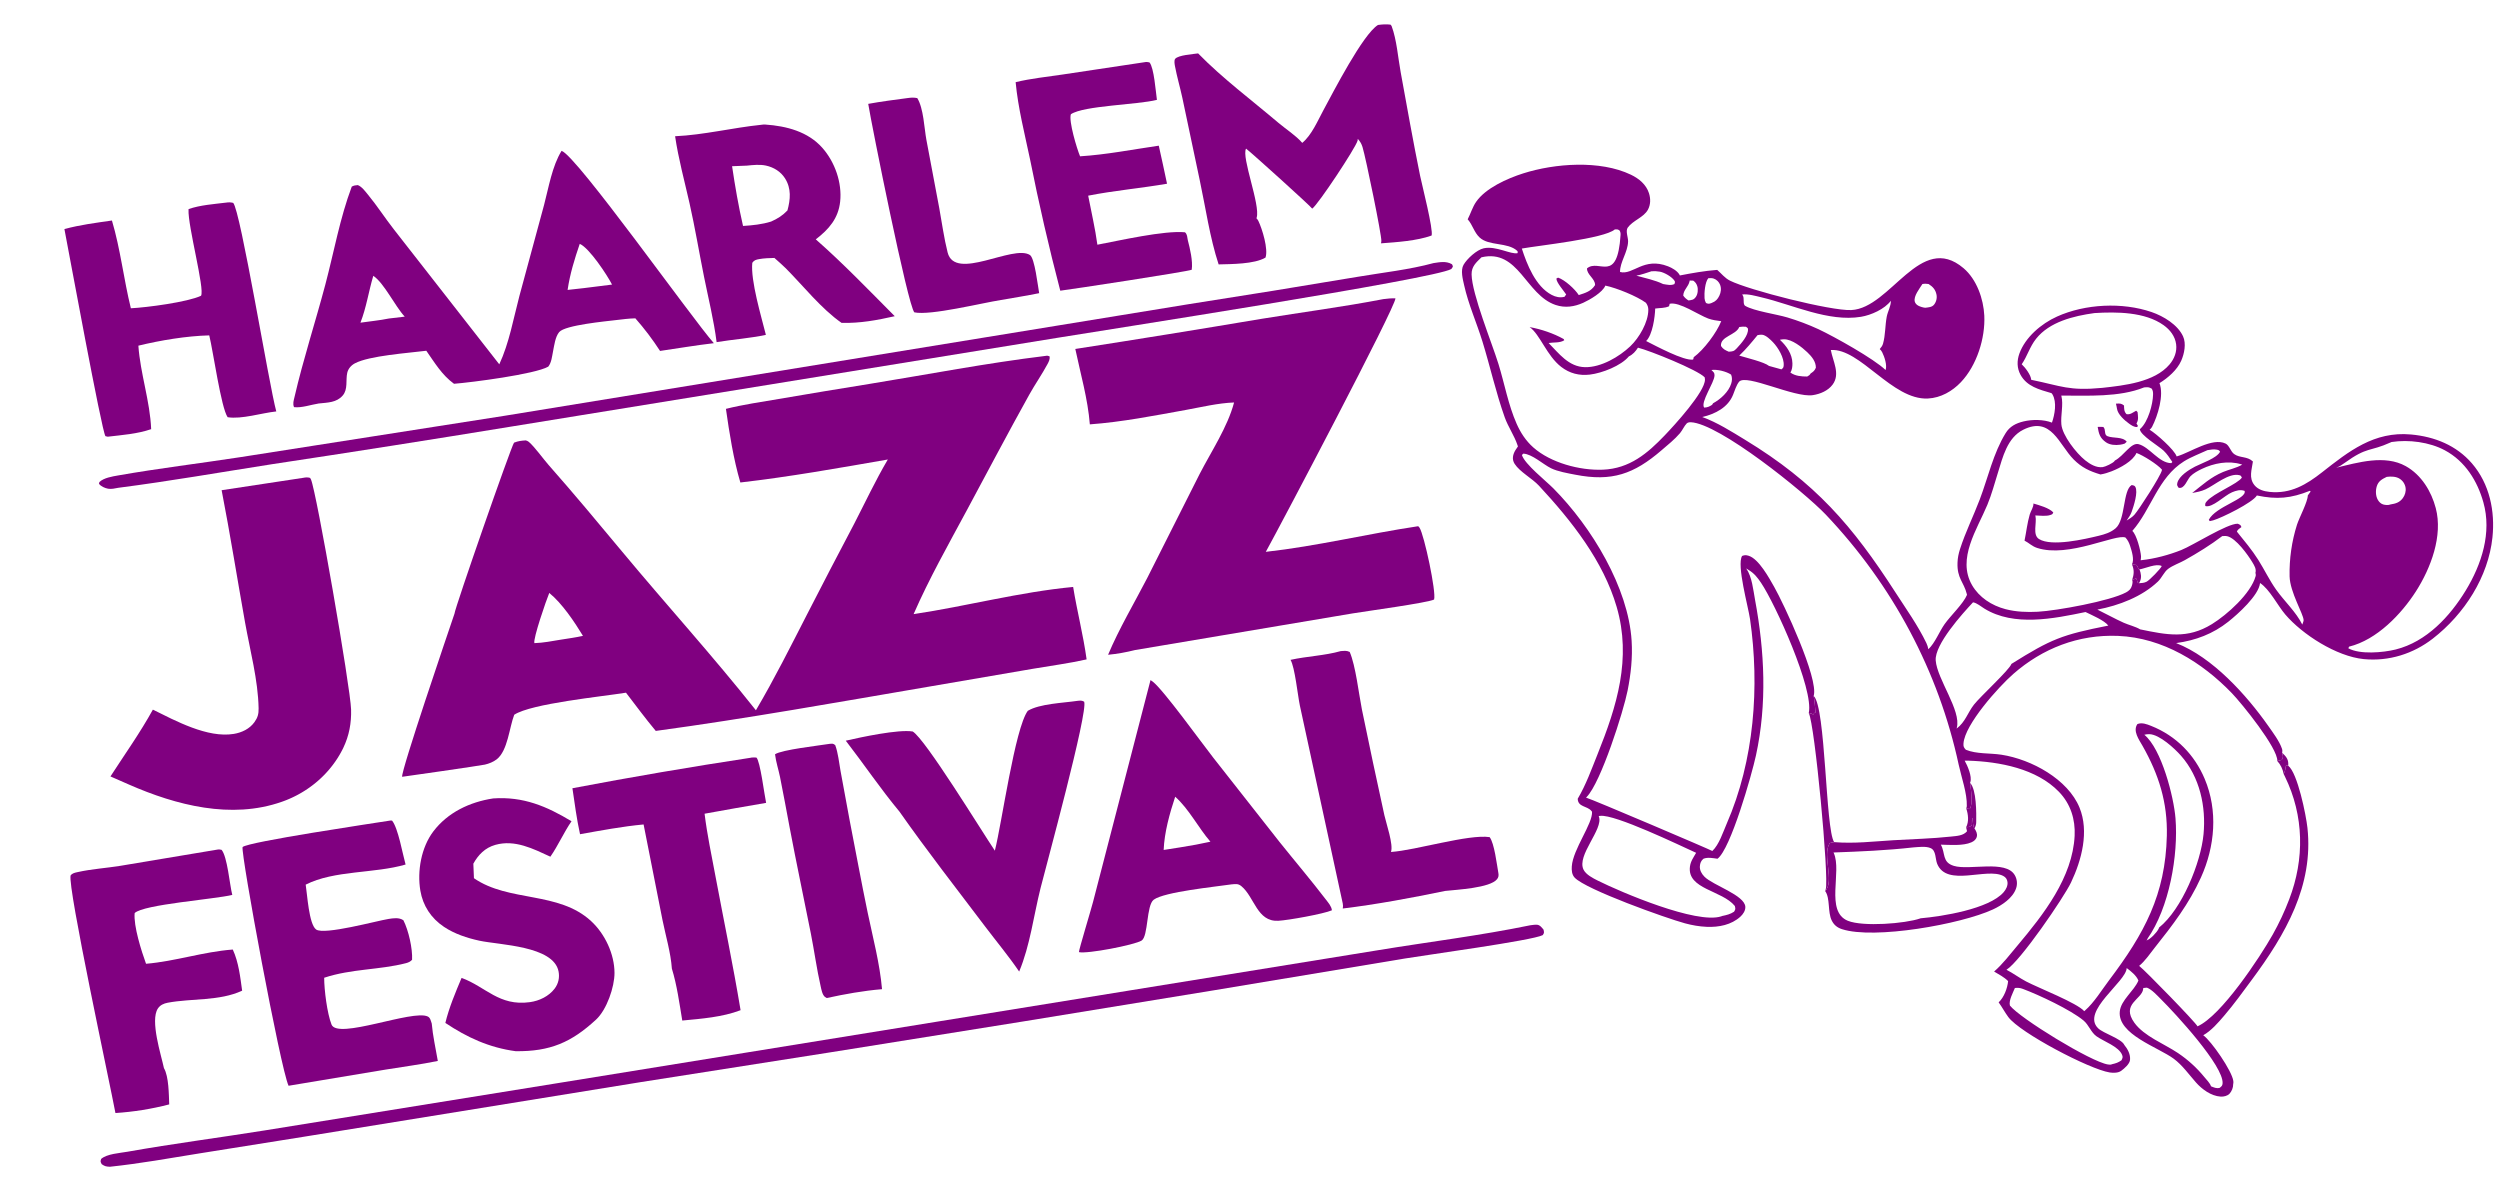 <svg width="1158" height="551" viewBox="0 0 1158 551" fill="none" xmlns="http://www.w3.org/2000/svg">
<path d="M912.53 362.625C915.555 365.637 915.459 376.826 915.385 380.821C915.368 381.829 915.154 382.546 914.718 383.467C914.673 383.561 914.633 383.656 914.594 383.75C913.83 382.802 913.814 380.304 913.672 379.092L913.31 378.726L913.519 377.621C913.401 379.109 913.412 380.605 913.401 382.097C912.479 383.163 912.089 383.005 910.698 383.208C912.1 380.503 911.676 377.204 910.755 374.431L912.343 374.749C914.023 372.632 912.886 365.315 912.53 362.625Z" fill="#800080" fill-opacity="0.984"/>
<path d="M840.093 322.363C845.747 327.468 845.515 383.979 849.569 390.076C849.01 390.194 847.72 390.278 847.443 390.728C844 396.322 849.897 408.161 845.408 412.723C845.51 412.459 845.6 412.19 845.679 411.92C847.285 406.555 840.573 335.111 837.814 330.305C838.764 330.376 839.403 330.687 840.24 331.101L839.889 331.199L840.325 330.269L840.952 330.072C840.732 327.494 840.545 324.916 840.093 322.363Z" fill="#800080" fill-opacity="0.988"/>
<path d="M910.698 383.208C912.089 383.005 912.479 383.163 913.401 382.097C913.412 380.605 913.401 379.109 913.52 377.621L913.31 378.726L913.672 379.092C913.814 380.304 913.831 382.802 914.594 383.75C915.289 384.871 915.99 386.106 915.674 387.467C915.363 388.813 914.402 389.614 913.141 390.172C909.296 391.875 903.167 391.337 898.994 391.243C901.205 395.198 899.457 399.387 905.032 401.077C912.326 403.287 929.103 398.132 933.253 405.388C933.385 405.62 933.506 405.857 933.615 406.101C933.72 406.344 933.815 406.592 933.898 406.845C933.977 407.097 934.043 407.353 934.096 407.612C934.148 407.871 934.188 408.132 934.214 408.395C934.241 408.658 934.252 408.921 934.248 409.185C934.244 409.449 934.227 409.712 934.197 409.975C934.163 410.237 934.118 410.497 934.062 410.755C934.001 411.013 933.928 411.267 933.841 411.518C932.331 415.972 927.31 419.323 923.098 421.27C908.295 428.109 868.121 435.259 853.199 430.387C850.966 429.656 849.502 428.446 848.478 426.407C846.493 422.464 847.828 416.067 845.408 412.723C849.897 408.161 844 396.322 847.443 390.728C847.72 390.277 849.01 390.194 849.569 390.076C858.927 390.837 867.788 389.748 877.106 389.186C885.949 388.653 894.906 388.467 903.715 387.5C906.378 387.208 909.386 387.135 911.133 385.032L910.698 383.208ZM886.085 392.533C873.838 393.914 861.602 394.429 849.281 394.873C849.321 394.953 849.366 395.033 849.4 395.114C853.301 403.752 845.295 422.18 855.925 426.509C862.885 429.341 882.438 427.858 889.506 425.403C889.545 425.39 889.579 425.372 889.613 425.356C899.525 424.502 921.362 421.055 928.102 413.252C929.199 411.984 930.087 410.245 929.866 408.558C929.702 407.274 929.092 406.362 927.904 405.737C920.203 401.7 901.804 411.049 897.309 400.137C896.381 397.893 896.851 394.041 894.34 392.883C892.073 391.835 888.528 392.379 886.085 392.533Z" fill="#800080"/>
<path d="M420.53 45.404C422.114 45.191 423.296 45.119 424.883 45.439C427.823 50.215 428.092 59.35 429.116 64.834L435.075 96.45C436.312 103.237 437.247 110.237 438.935 116.924C442.355 130.476 469.259 113.093 477.056 118.116C479.292 119.557 480.725 132.513 481.344 135.795C475.517 136.999 469.577 137.911 463.713 138.951C454.635 140.371 431.043 146.256 423.524 144.683C420.5 141.492 403.783 58.138 402.163 48.112C408.251 46.999 414.393 46.222 420.53 45.404Z" fill="#800080"/>
<path d="M384.304 344.549C385.702 344.452 385.802 344.327 386.879 345.145C388.241 348.842 388.626 353.198 389.329 357.062C390.68 364.612 392.071 372.155 393.502 379.691C396.316 394.024 398.928 408.42 401.906 422.721C404.338 434.398 407.531 446.315 408.557 458.188C399.843 458.926 391.454 460.439 382.945 462.289C382.648 462.141 382.37 461.988 382.113 461.779C380.867 460.765 380.458 458.296 380.125 456.833C378.292 448.777 377.191 440.507 375.584 432.4C372.336 416.002 368.858 399.666 365.752 383.237C364.283 375.467 362.885 367.675 361.308 359.925C360.597 356.426 359.407 352.91 358.998 349.382C362.076 347.268 379.516 345.325 384.304 344.549Z" fill="#800080"/>
<path d="M663.978 121.873C666.834 121.448 669.734 120.841 672.369 122.293C672.85 122.558 672.833 123.076 672.969 123.569L672.251 124.605C664.651 129.212 512.055 152.809 489.927 156.455L237.633 197.455C200.414 203.547 163.156 209.409 125.858 215.04C102.199 218.738 78.529 222.896 54.771 225.949C53.293 226.235 51.541 226.65 50.04 226.368C48.566 226.09 46.693 225.284 45.842 224.077L46.051 223.268C48.071 221.335 51.965 220.706 54.713 220.224C73.401 216.938 92.415 214.663 111.196 211.772L233.867 192.565L550.662 140.884C576.728 136.83 602.765 132.612 628.775 128.232C640.287 126.281 652.777 124.924 663.978 121.873Z" fill="#800080"/>
<path d="M708.823 428.584C709.824 428.463 710.96 428.269 711.961 428.34C713.312 428.436 714.194 429.69 714.975 430.622C715.223 431.954 715.365 432.028 714.607 433.147C709.914 435.64 660.422 442.357 650.719 443.987C532.926 463.782 415.004 482.857 296.954 501.21L140.204 526.627L92.387 534.254C78.6 536.495 64.813 538.958 50.908 540.443C49.115 540.33 48.639 540.292 47.117 539.259C46.511 538.065 46.449 538.071 46.85 536.815C49.54 534.449 55.498 534.109 59.062 533.478C80.16 529.74 101.466 526.986 122.634 523.604L257.643 501.82L638.217 440.153C661.643 436.291 685.6 433.372 708.823 428.584Z" fill="#800080"/>
<path d="M621.011 301.593C622.713 301.494 623.646 301.257 625.19 301.981C627.949 308.41 629.385 321.333 630.839 328.64C634.19 344.969 637.654 361.276 641.231 377.563C642.051 381.271 645.528 391.313 644.301 394.636C656.011 393.816 680.252 386.311 690 387.758C692.199 390.6 693.358 400.58 694.054 404.445C694.246 405.52 694.133 406.374 693.426 407.253C690.135 411.336 674.784 412.089 669.401 412.681C653.784 415.898 637.827 418.89 621.973 420.823C622.114 420.024 622.137 419.302 621.967 418.508L602.081 326.731C601.103 322.042 599.779 309.024 597.772 305.647C605.394 303.949 613.542 303.715 621.011 301.593Z" fill="#800080"/>
<path d="M530.885 28.704C531.43 28.679 531.931 28.82 532.461 28.929C534.55 31.415 535.336 42.457 535.885 46.255C526.908 48.548 501.959 48.902 496.028 52.917C494.934 56.059 498.833 68.957 500.289 72.403C512.394 71.647 524.744 69.217 536.745 67.477C538.002 73.359 539.398 79.201 540.568 85.103C528.449 87.198 516.104 88.249 504.048 90.637C505.486 98.207 507.28 105.715 508.306 113.351C518.531 111.433 539.151 106.685 548.88 107.59C549.965 108.505 549.917 109.897 550.187 111.232C551.219 115.216 552.577 120.89 552.012 124.944C550.402 125.77 496.494 133.986 491.118 134.652C485.832 114.455 481.156 94.13 477.09 73.678C474.63 61.938 471.551 49.992 470.445 38.062C477.441 36.347 484.928 35.611 492.065 34.536L530.885 28.704Z" fill="#800080"/>
<path d="M347.489 351.027C348.388 350.786 349.404 350.874 350.336 350.882C352.117 352.247 354.146 368.794 354.866 371.888C345.353 373.505 335.851 375.181 326.36 376.914C327.544 386.561 329.59 396.189 331.382 405.75C335.266 426.465 339.589 447.141 343.035 467.925C334.553 471.15 325.045 471.861 316.023 472.713C314.728 464.883 313.552 456.234 311.207 448.651C310.7 441.302 308.343 433.441 306.872 426.184L298.114 381.887C288.197 382.817 278.454 384.662 268.671 386.406C267.124 379.397 266.191 372.202 265.146 365.112C292.498 359.909 319.946 355.214 347.489 351.027Z" fill="#800080"/>
<path d="M100.908 393.497C101.504 393.395 102.033 393.538 102.623 393.637C105.318 396.738 106.386 409.883 107.587 414.528C99.472 416.519 66.489 418.928 62.377 422.929C61.79 428.877 65.517 440.575 67.645 446.419C81.146 445.296 94.219 440.838 107.83 439.828C110.55 445.727 111.285 452.551 112.159 458.888C101.576 463.784 88.909 462.362 77.695 464.459C75.816 464.81 74.189 465.545 73.129 467.141C69.439 472.698 74.639 488.629 75.941 494.764C78.218 498.609 78.202 507.164 78.383 511.559C74.311 512.616 70.193 513.478 66.031 514.146C61.868 514.814 57.681 515.284 53.47 515.557C51.057 502.518 31.183 410.678 32.711 405.479C33.603 404.404 34.695 404.241 36.041 403.941C42.446 402.513 49.21 402.103 55.712 401.054L100.908 393.497Z" fill="#800080"/>
<path d="M104.796 93.841C105.98 93.642 106.839 93.717 108.01 93.962C111.403 97.451 124.59 178.247 127.974 190.579C121.263 191.266 111.917 194.3 105.442 193.25C102.385 188.79 98.742 162.677 96.927 155.348C86.332 155.625 74.364 157.624 64.096 160.115C64.99 173.05 69.507 185.841 70.019 198.787C63.617 200.993 56.617 201.492 49.896 202.283L48.837 202.031C47.077 199.522 31.831 116.312 29.836 106.108C36.982 104.149 44.508 103.202 51.85 102.142C55.776 115.309 57.306 129.397 60.612 142.791C67.987 142.43 86.895 139.938 93.118 137.002C94.966 134.015 86.918 104.525 87.33 97.091L87.346 96.849C92.756 94.962 99.093 94.548 104.796 93.841Z" fill="#800080"/>
<path d="M498.992 324.646C500.291 324.493 501.02 324.371 502.176 325.013C504.141 329.492 484.436 401.555 481.958 411.468C478.797 424.106 477.125 437.975 472.078 450.028C467.237 442.905 461.633 436.192 456.424 429.305C443.059 411.635 429.327 394.024 416.623 375.927C407.858 365.401 400.14 353.917 391.761 343.085C398.86 341.453 416.162 337.74 422.768 338.829C428.621 342.349 454.456 384.557 460.817 394.036C464.063 381.284 470.092 337.401 476.074 329.248C481.575 325.951 492.408 325.62 498.992 324.646Z" fill="#800080"/>
<path d="M228.463 369.827C242.37 368.876 253.144 373.418 264.726 380.397C261.104 385.674 258.59 391.551 254.934 396.817C247.025 393.173 238.519 388.796 229.472 391.332C224.662 392.68 221.533 395.955 219.252 400.048L219.53 406.79C235.719 417.96 258.682 412.727 273.781 426.635C280.286 432.628 284.611 442.01 284.636 450.649C284.654 457.14 281.073 467.682 276.081 472.29C264.69 482.804 254.864 487.099 238.868 486.915C226.589 485.274 216.345 480.532 206.289 473.823C207.983 466.763 210.976 459.674 213.807 452.959C225.017 457.07 231.154 466.168 245.432 464.198C249.887 463.584 254.209 461.459 256.894 457.952C258.675 455.628 259.278 452.78 258.719 449.949C256.375 438.071 231.362 437.745 222.076 435.735C216.34 434.494 210.569 432.586 205.712 429.359C199.642 425.324 195.863 419.471 194.702 412.524C193.202 403.539 195.082 392.547 200.726 385.104C207.33 376.395 217.509 371.486 228.463 369.827Z" fill="#800080"/>
<path d="M352.613 57.804C353.252 57.699 353.864 57.649 354.511 57.694C364.365 58.379 374.244 60.976 380.88 68.447C386.781 75.091 390.1 84.716 389.16 93.393C388.321 101.146 383.994 106.171 377.869 110.869C390.663 122.111 402.483 134.44 414.451 146.468C406.086 148.343 398.445 149.771 389.815 149.557C380.455 143.053 372.067 132.422 364.019 124.321C362.319 122.643 360.495 121.074 358.709 119.479C356.436 119.533 353.88 119.61 351.645 120.017C350.142 120.291 349.306 120.522 348.461 121.727C347.632 130.049 352.613 146.502 354.753 155.101C347.384 156.686 339.433 157.243 331.935 158.473C330.651 148.342 328.114 138.186 326.101 128.158C323.826 116.827 321.924 105.379 319.382 94.104C317.065 83.825 314.233 73.525 312.706 63.106C326.014 62.504 339.336 59.165 352.613 57.804ZM345.956 76.72L339.102 76.994C340.48 86.304 342.069 95.472 344.171 104.661C348.592 104.383 352.947 103.949 357.18 102.625C360.249 101.262 362.469 99.855 364.745 97.48C366.123 92.377 366.627 87.32 363.596 82.575C361.624 79.488 358.434 77.485 354.749 76.693C351.948 76.092 348.788 76.426 345.956 76.72Z" fill="#800080"/>
<path d="M180.813 380.071L181.592 380.093C184.419 383.497 186.524 395.727 187.866 400.449C173.416 404.676 154.837 403.044 141.598 409.763C142.305 414.043 143.075 428.077 146.413 430.53C150.11 433.246 174.682 426.489 179.953 425.659C182.241 425.299 184.841 424.895 186.849 426.258C189.243 430.955 191.149 439.422 190.877 444.56C190.092 445.44 189.197 445.838 188.053 446.135C175.838 449.3 162.781 448.704 150.161 452.893C150.146 458.404 151.53 469.412 153.564 474.576C156.373 481.706 191.156 467.486 198.132 470.843C199.376 471.441 199.549 472.918 199.982 474.093C200.473 479.834 201.83 485.737 202.795 491.43C194.879 493.071 186.728 494.103 178.739 495.416L133.664 502.926C129.903 494.865 111.472 395.417 112.365 392.353C114.939 389.909 173.041 381.314 180.813 380.071Z" fill="#800080"/>
<path d="M638.274 11.567C640.293 11.289 642.04 11.166 644.064 11.406C644.296 11.64 644.505 11.828 644.618 12.14C646.97 18.457 647.57 26.77 648.791 33.43C651.72 49.433 654.541 65.489 657.798 81.434C658.618 85.453 664.052 106.629 663.113 109.101C656.334 111.57 646.936 112.174 639.688 112.713C639.761 112.361 639.823 112.012 639.846 111.654C640.038 109.097 632.654 73.089 631.11 68.086C630.646 66.6 629.99 65.475 628.927 64.313C628.911 64.527 628.899 64.913 628.837 65.143C627.949 68.49 610.511 94.805 607.82 96.646C607.407 95.778 580.137 71.123 577.174 68.84C574.918 72.757 583.902 95.006 582.082 100.829C582.053 100.92 582.019 101.009 581.986 101.099C582.347 101.482 582.636 101.834 582.862 102.305C584.683 106.054 587.549 115.493 586.175 119.319C581.03 122.362 570.417 122.317 564.468 122.473C560.386 110.078 558.448 96.197 555.713 83.448L547.682 45.393C546.617 40.458 545.165 35.561 544.24 30.608C544.082 29.767 543.757 27.968 544.342 27.258C545.784 25.508 552.657 25.082 554.966 24.732C566.187 36.242 579.775 46.377 592.101 56.839C595.55 59.763 600.362 62.842 603.2 66.182C607.566 62.614 610.376 55.887 612.988 51.073C617.63 42.522 631.251 15.927 638.274 11.567Z" fill="#800080"/>
<path d="M532.921 315.017C533.279 315.24 533.606 315.467 533.941 315.721C538.836 319.431 556.753 344.296 562.051 351.04L592.729 390.064C599.864 398.977 607.294 407.707 614.221 416.765C615.346 418.242 616.726 419.78 616.94 421.648C613.18 423.306 596.777 426.262 592.09 426.507C582.229 427.023 581.115 415.519 575.008 410.473C573.436 409.173 572.277 409.503 570.383 409.646C562.863 410.765 539.346 413.094 534.417 416.736C530.941 419.304 531.95 433.718 528.769 435.684C525.482 437.716 503.487 441.965 499.756 441.023C499.605 440.34 505.521 420.87 506.303 417.744L532.921 315.017ZM544.348 369.038C541.776 376.79 539.332 385.569 539.009 393.699C543.991 392.953 548.962 392.139 553.92 391.256L560.663 389.878C555.029 383.357 550.752 374.74 544.348 369.038Z" fill="#800080"/>
<path d="M140.396 221.338C141.611 221.107 142.429 221.022 143.628 221.356C143.741 221.539 143.939 221.84 144.032 222.052C146.613 227.886 162.345 318.544 162.623 328.607C162.796 334.908 161.745 340.726 158.983 346.477C158.809 346.833 158.63 347.188 158.446 347.54C158.263 347.892 158.075 348.242 157.883 348.59C157.69 348.938 157.494 349.283 157.292 349.627C157.091 349.97 156.885 350.311 156.675 350.649C156.465 350.987 156.251 351.323 156.032 351.657C155.813 351.991 155.59 352.321 155.363 352.65C155.136 352.978 154.905 353.303 154.669 353.626C154.434 353.949 154.194 354.269 153.95 354.587C153.707 354.904 153.459 355.218 153.207 355.53C152.955 355.841 152.699 356.15 152.439 356.456C152.18 356.761 151.916 357.064 151.649 357.363C151.381 357.662 151.11 357.959 150.835 358.252C150.559 358.545 150.28 358.835 149.998 359.122C149.715 359.408 149.429 359.692 149.139 359.972C148.85 360.252 148.556 360.528 148.259 360.802C147.962 361.075 147.662 361.344 147.358 361.61C147.054 361.877 146.746 362.139 146.436 362.398C146.125 362.658 145.811 362.913 145.494 363.164C145.177 363.416 144.856 363.664 144.533 363.909C144.209 364.153 143.882 364.393 143.553 364.63C143.223 364.867 142.89 365.099 142.554 365.329C142.219 365.557 141.88 365.782 141.538 366.003C141.197 366.224 140.852 366.441 140.505 366.654C140.159 366.868 139.809 367.076 139.456 367.281C139.104 367.486 138.749 367.687 138.391 367.884C138.033 368.081 137.673 368.273 137.311 368.461C136.948 368.65 136.583 368.834 136.216 369.013C135.849 369.193 135.479 369.369 135.107 369.54C134.735 369.711 134.362 369.878 133.985 370.04C133.61 370.203 133.231 370.361 132.851 370.515C132.471 370.668 132.089 370.817 131.705 370.962C131.321 371.107 130.935 371.247 130.548 371.383C107.12 379.643 81.517 372.955 59.773 363.423L51.164 359.643C57.754 349.457 64.993 339.291 70.809 328.702C81.323 333.887 96.116 341.943 108.27 339.949C112.067 339.326 115.621 337.591 117.844 334.52C119.402 332.368 119.833 330.674 119.786 328.082C119.551 315.073 115.807 301.179 113.516 288.358C109.869 267.955 106.615 247.403 102.661 227.063L140.396 221.338Z" fill="#800080"/>
<path d="M260.129 69.871C267.116 72.136 320.408 147.363 330.654 158.963C322.332 159.931 314.026 161.354 305.734 162.554C302.307 157.254 298.495 152.219 294.295 147.45C291.373 147.528 288.479 147.88 285.582 148.234C280.691 148.832 261.785 150.567 259.026 153.805C257.162 155.994 256.696 160.19 256.141 162.907C255.681 165.163 255.445 167.99 253.949 169.833C247.766 173.353 218.445 177.134 210.296 177.769C204.681 173.693 201.312 167.955 197.464 162.47C189.22 163.515 170.987 164.753 164.36 168.308C162.611 169.246 161.268 170.808 160.842 172.696C160.07 176.106 161.257 180.313 158.734 183.218C155.861 186.527 151.776 186.447 147.626 186.896C144.196 187.431 139.58 189.037 136.187 188.586C135.521 186.992 136.029 185.576 136.409 183.926C140.443 166.444 146.105 149.15 150.707 131.771C154.678 116.773 157.46 101 162.934 86.444C163.898 85.896 164.641 85.823 165.748 85.736C167.634 86.482 169.165 88.617 170.4 90.114C174.693 95.314 178.327 101.014 182.488 106.312L231.27 168.753C235.852 158.933 237.841 147.514 240.586 137.102L252.022 94.888C254.117 86.973 255.755 76.877 260.129 69.871ZM268.534 112.952C266.126 120.022 263.995 126.902 262.912 134.292C267.795 133.784 272.669 133.208 277.534 132.565L283.499 131.819C281.312 127.516 272.963 114.819 268.534 112.952ZM172.912 127.756C170.752 134.967 169.727 142.393 166.954 149.465C171.294 148.838 175.808 148.42 180.089 147.54L187.472 146.669C182.884 141.709 177.944 131.133 172.912 127.756Z" fill="#800080"/>
<path d="M640.756 138.552C642.656 138.308 644.443 138.121 646.365 138.2C646.614 141.867 593.102 243.364 586.322 255.613C610.014 252.97 633.327 247.275 656.899 243.739C657.125 243.953 657.374 244.198 657.538 244.457C659.704 247.816 665.358 274.321 664.267 277.703C661.394 279.213 632.71 283.103 626.513 284.136L525.749 301.103C521.6 302.138 517.529 302.888 513.263 303.291C518.32 291.247 525.322 279.487 531.342 267.837L555.643 219.607C561.065 209.092 568.607 197.827 571.627 186.429C564.203 186.692 556.519 188.577 549.223 189.894C534.497 192.554 519.779 195.467 504.812 196.568C503.889 184.796 500.503 173.19 498.083 161.64C526.926 157.162 555.736 152.5 584.513 147.654C603.217 144.605 622.159 142.138 640.756 138.552Z" fill="#800080"/>
<path d="M484.237 164.861C485.156 164.703 485.28 164.724 486.151 165.049C486.406 166.382 485.827 167.485 485.199 168.655C482.633 173.439 479.407 178.037 476.745 182.821C466.843 200.618 457.351 218.673 447.7 236.606C439.226 252.354 430.322 268.121 423.181 284.464C447.868 280.771 472.15 274.242 497.081 271.877C498.901 283.124 501.757 294.082 503.321 305.429C495.175 307.278 486.668 308.367 478.419 309.786L430.499 318.015C388.399 325.198 346.094 332.823 303.753 338.563C298.965 332.816 294.501 326.781 289.958 320.856C278.688 322.666 246.076 325.893 238.197 331.068C235.91 336.935 235.213 347.74 230.064 351.728C228.497 352.942 226.528 353.712 224.58 354.17C222.776 354.594 186.488 359.835 186.27 359.812C185.674 357.205 207.407 293.417 210.517 284.251C210.671 281.691 236.795 206.672 238.105 205.042C239.957 204.293 241.539 204.097 243.54 203.989C244.073 204.139 244.53 204.325 244.953 204.684C247.643 206.967 251.574 212.504 254.092 215.358C265.699 228.513 276.845 241.887 288.043 255.356C308.544 280.013 330.248 303.914 350.136 329C358.708 314.468 366.168 299.505 373.852 284.543C381.007 270.571 388.251 256.643 395.586 242.757C400.728 232.796 405.535 222.513 411.242 212.838C388.629 216.779 365.746 220.861 342.931 223.488C339.728 212.619 337.84 200.572 336.249 189.383C344.231 187.385 352.557 186.209 360.674 184.812C374.757 182.398 388.853 180.057 402.963 177.791C429.978 173.398 457.063 168.165 484.237 164.861ZM254.42 274.652C253.054 277.894 246.81 295.992 247.533 297.899C251.619 297.767 255.649 296.978 259.667 296.311C263.115 295.756 266.624 295.297 270.024 294.527C266.148 288.124 260.305 279.393 254.42 274.652Z" fill="#800080"/>
<path d="M679.827 101.579C681.19 98.978 682.055 95.95 683.706 93.54C688.088 87.142 698.176 82.66 705.554 80.311C720.239 75.638 741.182 74.087 755.431 80.92C759.225 82.74 762.499 85.48 763.788 89.446C764.614 91.987 764.608 94.795 763.29 97.184C761.334 100.724 756.415 102.081 753.995 105.385C752.841 106.954 754.17 109.956 754.13 111.798C754.04 116.771 750.314 121.408 750.399 125.985C756.437 127.576 761.283 118.919 772.637 123.356C774.503 124.084 776.793 125.404 777.85 127.095C777.986 127.31 778.014 127.383 778.11 127.59C783.855 126.482 789.555 125.456 795.407 125.012C797.437 126.756 798.862 128.764 801.333 130.004C810.023 134.357 848.094 144.086 857.542 143.618C875.834 142.713 889.466 107.16 909.511 124.226C915.657 129.458 918.761 138.512 919.129 146.211C919.615 156.592 915.685 169.253 908.278 177.036C904.32 181.195 898.999 184.296 893 184.595C876.489 185.418 861.619 161.197 848.037 162.125C848.97 167.324 852.555 173.19 848.863 178.152C846.771 180.965 843.186 182.495 839.703 183.033C831.182 184.348 808.745 172.961 805.539 176.834C804.301 178.333 803.476 181.054 802.757 182.853C800.428 188.683 794.604 191.723 788.486 193.167C795.39 195.652 802.113 199.937 808.321 203.717C840.89 223.546 858.017 243.458 877.971 274.397C882.918 282.073 888.358 289.658 892.305 297.874C892.751 298.801 893.028 299.729 893.209 300.731C896.33 297.808 898.242 292.622 900.763 289.068C903.579 285.091 909.443 279.613 911.116 275.541C911.082 275.389 911.049 275.235 911.009 275.083C909.646 269.596 906.469 267.954 906.717 260.677C906.796 258.418 907.198 256.46 907.888 254.306C910.393 246.476 914.124 239.017 917.036 231.318C920.859 221.212 923.29 209.93 929.007 200.634C930.906 197.542 933.722 196.062 937.341 195.196C941.316 194.244 946.591 194.244 950.465 195.756C951.748 192.097 952.828 186.295 950.713 182.709C950.499 182.345 950.482 182.356 950.227 182.101C944.545 180.421 938.907 179.041 935.922 173.631C934.209 170.521 934.197 167.063 935.379 163.78C938.082 156.277 945.427 149.954 952.834 146.619C965.85 140.752 983.039 139.897 996.604 144.54C1002.18 146.447 1008.72 150.433 1011.18 155.77C1012.74 159.123 1011.77 163.863 1010.34 167.095C1008.44 171.363 1004.27 175.004 1000.26 177.475C1002.44 183.013 999.504 192.581 996.813 197.762C996.547 198.27 996.14 198.673 995.693 199.045C998.679 200.809 1007.27 208.387 1008.21 211.408L1008.68 211.277C1014.43 209.61 1024.81 202.463 1030.9 205.469C1032.66 206.336 1033.19 209.111 1034.86 210.321C1037.46 212.211 1040.95 211.264 1043.55 213.768C1043.04 217.585 1041.52 221.385 1044.3 224.771C1045.96 226.801 1048.66 227.58 1051.25 227.848C1061.05 228.862 1068.39 224.415 1075.56 218.785C1087.94 209.067 1099.69 199.69 1116.77 201.251C1127.84 202.261 1137.8 206.333 1144.97 214.601C1153.22 224.132 1155.77 236.873 1154.5 248.94C1152.58 267.142 1141.61 284.381 1126.83 295.844C1117.83 302.818 1106.55 306.433 1094.92 305.299C1082.2 304.057 1066.42 293.851 1058.56 284.651C1054.96 280.43 1051.38 273.06 1046.85 270.043C1046.31 275.774 1036.54 284.485 1032.15 287.976C1025.11 293.576 1017.02 296.663 1007.98 297.878C1024.93 304.447 1040.67 322.047 1050.65 336.232C1052.82 339.309 1055.87 343.373 1057.03 346.875C1057.24 347.523 1057.2 348.06 1057.1 348.716C1058.73 350.217 1059.93 351.534 1059.93 353.808C1059.94 354.1 1059.93 354.393 1059.91 354.685C1064.22 358.025 1068.17 377.524 1068.81 383.459C1071.69 410.211 1058.69 432.767 1042.99 453.909C1038.84 459.509 1034.73 465.233 1030.17 470.544C1027.45 473.711 1024.27 477.428 1020.54 479.534C1024.26 482.144 1033.9 496.074 1034.48 500.743C1034.55 501.27 1034.52 501.735 1034.4 502.249C1034.46 503.678 1033.72 505.584 1032.68 506.643C1031.7 507.647 1030.01 508.037 1028.61 507.949C1024.17 507.675 1019.94 504.529 1017.2 501.426C1013.93 497.738 1010.89 493.389 1006.89 490.419C999.663 485.052 980.794 479.14 981.886 468.474C982.428 463.215 988.456 459.072 990.508 454.212C989.689 451.991 987.025 449.812 985.075 448.401C984.933 454.695 963.803 468.435 971.849 476.293C974.298 478.686 982.711 481.124 983.995 484.027C985.583 485.97 986.878 488.409 986.63 490.96C986.449 492.833 984.046 494.901 982.519 496.017C981.134 497.028 978.838 497.028 977.193 496.763C967.716 495.233 935.662 478.398 930.251 471.103C928.628 468.919 927.389 466.496 925.767 464.292C928.266 462.003 929.855 457.705 930.154 454.452C928.351 452.608 925.891 451.353 923.669 450.018C927.678 446.538 931.07 442.045 934.463 438.012C946.659 423.507 960.015 406.414 960.97 387.116C961.338 379.571 959.133 372.384 953.688 366.747C943.357 356.053 926.196 352.772 911.591 352.337C911.071 352.323 910.551 352.319 910.031 352.325C911.337 354.653 913.536 359.639 912.66 362.28C912.62 362.397 912.575 362.51 912.53 362.625C912.886 365.315 914.023 372.632 912.343 374.749L910.755 374.431C911.676 377.204 912.1 380.503 910.698 383.208L911.133 385.032C909.386 387.135 906.378 387.208 903.715 387.5C894.906 388.467 885.949 388.653 877.106 389.186C867.788 389.748 858.927 390.837 849.569 390.076C845.515 383.979 845.747 327.468 840.093 322.363C840.545 324.916 840.732 327.494 840.952 330.072L840.325 330.269L839.889 331.199L840.24 331.101C839.403 330.687 838.764 330.376 837.814 330.305C840.291 319.329 822.282 279.667 815.723 269.966C814.021 267.449 812.522 265.517 809.808 263.916C809.599 263.792 809.401 263.652 809.203 263.52L808.836 263.283C811.584 267.267 812.076 273.226 812.946 277.893C817.385 301.72 818.539 326.06 813.365 349.89C811.414 358.869 801.638 393.297 795.548 397.768C793.417 397.495 791.087 396.97 789.04 397.768C787.915 398.699 787.485 399.818 787.383 401.205C787.248 403.099 788.186 404.746 789.509 406.093C793.439 410.088 808.197 414.631 808.44 420.056C808.519 421.801 807.405 423.458 806.127 424.62C801.971 428.402 796.165 429.544 790.612 429.314C787.157 429.17 783.793 428.582 780.468 427.68C771.857 425.346 734.595 412.065 729.393 406.529C728.059 405.106 727.934 403.126 728.059 401.276C728.601 393.352 737.79 381.531 737.433 376.009C737.332 375.876 737.23 375.74 737.122 375.609C735.121 373.202 730.925 373.916 730.795 369.986C734.584 363.623 737.219 356.256 739.955 349.437C748.974 327.006 755.81 305.051 748.849 281.147C742.652 259.862 728.019 241.315 712.854 224.988C709.659 221.551 703.988 218.597 701.579 214.859C700.211 212.743 700.748 210.472 701.987 208.45C702.331 207.879 702.699 207.326 703.106 206.793L703.05 206.638L702.897 206.168C701.404 201.704 698.571 197.752 696.994 193.32C692.906 181.847 690.248 169.789 686.658 158.152C683.989 149.491 680.144 140.928 678.188 132.112C677.577 129.358 676.44 125.256 677.911 122.667C679.494 119.88 684.006 115.722 687.257 115.007C692.957 113.755 699.872 117.996 702.959 117.255C702.959 116.81 703.112 116.493 702.756 116.17C698.311 112.124 689.722 114.033 685.386 110.034C682.796 107.647 682.134 104.154 679.827 101.579ZM734.651 369.455C737.139 370.076 792.297 393.588 793.151 394.179C796.289 391.251 798.127 385.395 799.806 381.544C812.602 352.186 815.112 318.046 810.617 286.773C809.803 281.077 804.341 261.716 806.942 257.507C808.106 257.085 808.655 257.052 809.887 257.406C814.671 258.782 819.545 267.896 821.795 271.831C825.968 279.126 842.564 314.412 840.093 322.363C845.747 327.468 845.515 383.979 849.569 390.076C858.927 390.837 867.788 389.748 877.106 389.186C885.949 388.653 894.906 388.467 903.715 387.5C906.378 387.208 909.386 387.135 911.133 385.032L910.698 383.208C912.1 380.503 911.676 377.204 910.755 374.431C910.902 374.043 911.015 373.766 911.026 373.347C911.212 367.472 908.527 360.051 907.26 354.192C906.97 352.852 906.67 351.514 906.361 350.179C906.048 348.843 905.724 347.51 905.389 346.18C905.053 344.85 904.706 343.522 904.348 342.197C903.99 340.873 903.621 339.551 903.24 338.232C902.859 336.913 902.465 335.597 902.058 334.284C901.655 332.971 901.24 331.661 900.814 330.355C900.385 329.049 899.945 327.746 899.497 326.447C899.044 325.148 898.583 323.852 898.112 322.56C897.637 321.268 897.152 319.98 896.658 318.696C896.165 317.412 895.658 316.131 895.137 314.855C894.621 313.579 894.093 312.307 893.554 311.039C893.011 309.771 892.459 308.507 891.897 307.248C891.336 305.989 890.763 304.734 890.179 303.484C889.594 302.234 889.001 300.989 888.397 299.748C887.79 298.507 887.174 297.272 886.548 296.041C885.919 294.81 885.28 293.584 884.632 292.363C883.983 291.142 883.324 289.927 882.653 288.716C881.985 287.506 881.305 286.301 880.611 285.102C879.922 283.902 879.22 282.707 878.508 281.519C877.796 280.331 877.074 279.148 876.342 277.971C875.607 276.794 874.865 275.622 874.115 274.457C873.361 273.292 872.597 272.132 871.825 270.98C871.052 269.826 870.268 268.679 869.472 267.538C868.681 266.397 867.878 265.263 867.064 264.135C866.25 263.007 865.426 261.885 864.593 260.77C863.76 259.655 862.917 258.547 862.065 257.445C861.213 256.343 860.352 255.248 859.481 254.16C858.611 253.072 857.73 251.99 856.841 250.916C855.947 249.842 855.046 248.775 854.138 247.715C853.23 246.655 852.312 245.603 851.384 244.557C850.457 243.512 849.52 242.474 848.574 241.443C847.632 240.413 846.678 239.39 845.713 238.374C835.767 227.93 796.295 196.083 783.143 195.579C782.566 195.557 781.729 195.685 781.294 196.125C780.106 197.334 779.303 199.305 778.161 200.655C775.741 203.509 772.473 206.118 769.623 208.571C756.822 219.592 746.622 223.208 729.67 219.882C726.193 219.2 721.618 218.434 718.458 216.902C714.788 215.119 709.699 210.307 705.6 210.119L704.949 210.756C706.278 215.034 715.947 222.608 719.554 226.25C737.275 244.138 754.255 272.203 755.77 296.843C756.251 304.604 755.42 312.231 753.91 319.858C752.004 329.493 741.584 362.352 734.968 369.139C734.866 369.245 734.759 369.349 734.651 369.455ZM929.391 449.191C932.546 450.821 935.339 452.948 938.478 454.602C944.143 457.585 962.197 464.594 965.42 468.383C965.539 468.281 965.658 468.18 965.776 468.077C970.023 464.35 973.562 458.516 976.949 454.025C993.29 432.383 1003.03 414.422 1003.68 387.066C1004.04 371.739 999.985 358.806 992.408 345.454C990.74 342.516 987.828 338.573 990.045 335.386C992.182 334.546 994.398 335.435 996.406 336.233C1008.09 340.876 1016.54 349.673 1021.21 360.762C1027.44 375.526 1025.99 392.073 1019.46 406.488C1014 418.561 1006.36 428.564 998.079 438.958C995.874 441.726 993.613 445.143 990.853 447.396C993.63 449.494 1017.39 473.941 1017.88 475.4C1028.87 470.555 1046.71 443.556 1052.7 432.947C1055.67 427.655 1058.23 422.187 1060.37 416.546C1067.51 397.949 1067.26 377.87 1058.4 359.742C1058.19 359.309 1057.98 358.875 1057.77 358.444C1057.4 356.361 1056.34 354.097 1054.86 352.525C1055.13 346.489 1038.33 325.767 1033.79 321.065C1020.1 306.882 1001.85 295.397 981.122 294.547C962.689 293.791 946.026 300.376 932.552 312.18C925.789 318.103 910.093 335.548 909.488 344.356C909.392 345.754 909.618 346.286 910.585 347.292C915.595 349.341 921.746 348.765 927.078 349.589C941.078 351.752 957.877 361.009 963.226 374.076C967.75 385.133 964.238 398.363 959.302 408.751C955.995 415.707 935.78 445.289 929.391 449.191ZM686.211 119.184C683.729 121.612 681.586 123.431 681.642 127.094C681.784 136.178 691.068 158.845 694.082 168.593C696.909 177.731 698.611 187.476 702.49 196.26C704.305 200.377 706.764 204.182 710.225 207.245C718.22 214.335 731.689 217.996 742.46 217.558C754.894 217.052 763.166 209.95 771.099 201.664C775.577 196.986 789.792 181.497 789.741 175.805C789.741 175.459 789.69 175.129 789.623 174.79C786.428 171.346 764.156 162.383 758.705 161.039C757.597 162.746 756.42 164.158 754.487 165.082C750.874 169.434 742.076 172.845 736.427 173.513C731.474 174.099 727.052 172.949 723.168 169.959C716.473 164.816 713.329 154.867 708.523 151.508C713.9 152.482 719.605 154.416 724.327 157.058L724.553 157.619C722.563 158.916 719.651 158.501 717.321 158.885C722.059 163.667 726.588 169.925 734.171 170.074C741.623 170.221 750.014 165.272 755.165 160.38C759.276 156.477 763.488 149.269 763.5 143.522C763.5 142.239 763.143 141.315 762.391 140.245C758.196 137.184 748.81 133.372 743.591 132.288C742.392 135.407 736.308 138.91 733.374 140.236C729.252 142.1 724.932 142.737 720.555 141.26C706.64 136.564 703.457 115.158 686.211 119.184ZM987.63 268.589C988.501 265.952 988.625 264.004 987.523 261.413C988.705 259.238 987.421 255.222 986.692 252.952C986.217 251.451 985.612 250.191 984.532 248.998C980.087 247.104 958.217 258.539 943.606 253.809C941.225 253.04 939.852 251.491 937.759 250.425C938.613 246.338 938.998 242.355 940.174 238.312C940.632 236.744 942.034 234.776 941.876 233.229C944.658 234.042 949.091 235.245 951.081 237.34C950.691 238.182 950.753 238.171 949.848 238.504C947.801 239.255 944.918 238.802 942.747 238.757C942.775 238.87 942.809 238.982 942.831 239.096C943.516 242.224 941.35 247.736 944.477 249.689C950.318 253.332 965.72 249.728 972.171 248.163C974.953 247.489 977.594 246.666 979.782 244.841C979.867 244.772 979.952 244.705 980.037 244.633C984.577 240.603 983.282 227.03 987.415 224.665C988.156 224.864 988.693 224.829 989.078 225.509C990.457 227.95 988.326 234.418 987.382 237.085C986.867 238.53 985.923 239.835 985.063 241.113C986.307 240.351 987.693 239.522 988.648 238.441C990.814 236 1000.79 220.498 1001.38 217.854C1001.4 217.742 1001.4 217.628 1001.41 217.515C999.352 215.118 992.702 210.908 989.621 209.808C987.93 213.634 982.027 216.752 978.137 218.286C976.491 218.935 974.705 219.488 972.946 219.774C967.886 218.267 964.255 216.561 960.552 212.847C953.744 206.029 950.165 192.579 937.188 199.044C929.73 202.761 927.65 211.858 925.45 218.913C923.895 223.877 922.544 229.022 920.542 233.833C915.826 245.167 906.378 258.762 913.446 271.02C916.714 276.683 922.493 280.476 928.961 282.164C933.79 283.424 938.924 283.629 943.9 283.36C952.67 282.887 977.356 278.411 984.775 274.407C986.087 273.698 987.082 272.806 987.472 271.385C987.738 270.445 987.975 269.528 987.63 268.589ZM1107.74 204.742L1107.31 204.938C1097.49 209.391 1096.75 206.687 1086 214.441C1084.72 215.37 1083.62 216.131 1082.09 216.662C1092.14 214.238 1104.66 210.498 1114.35 215.923C1121.67 220.013 1126.24 227.708 1128.25 235.381C1131.61 248.154 1125.99 263.112 1119.03 273.966C1112.35 284.389 1100.99 296.384 1088.07 299.533L1087.76 300.294C1093.08 303.259 1103.88 302.286 1109.66 300.849C1124.05 297.267 1134.87 285.408 1142.08 273.593C1149.55 261.348 1154.25 246.705 1150.3 232.677C1147.55 222.891 1141.95 213.677 1132.45 208.579C1125.34 204.765 1115.75 203.525 1107.74 204.742ZM1022.49 208.508C1018.93 210.183 1014.92 211.631 1011.62 213.697C999.521 221.274 996.513 235.87 987.693 245.928C989.694 247.677 991.56 255.123 991.718 257.668C991.758 258.279 991.651 258.913 991.532 259.508L992.035 259.457C998.13 258.806 1004.66 257.041 1010.33 254.791C1015.81 252.613 1031.69 242.448 1036.53 242.589C1036.74 242.596 1037.52 243.098 1037.76 243.217L1038.24 244.135C1037.44 244.726 1036.42 245.299 1036.14 246.258C1039.57 250.502 1043.14 254.755 1046.04 259.35C1048.87 263.857 1051.22 268.778 1054.3 273.126C1058.09 278.477 1063.54 283.453 1066.42 289.307C1066.56 288.842 1067.06 287.713 1067.04 287.273C1066.93 284.313 1060.73 274.349 1060.54 266.965C1060.5 264.945 1060.53 262.927 1060.66 260.91C1060.78 258.894 1060.98 256.885 1061.27 254.883C1061.55 252.882 1061.92 250.894 1062.37 248.92C1062.82 246.946 1063.35 244.992 1063.96 243.058C1065.04 239.734 1068.97 232.387 1068.97 229.492L1070.26 227.717L1069.97 227.325C1061.09 230.868 1054.71 231.446 1045.38 229.504C1043.48 232.799 1029.21 239.832 1025.16 241.019C1024.63 241.173 1024.09 241.284 1023.55 241.383L1023.12 240.764C1026.31 234.548 1040.91 231.126 1039.7 227.385C1037.72 226.629 1035.73 227.256 1033.87 228.032C1030.38 229.484 1024.73 235.42 1021.49 234.392C1021.39 233.319 1021.44 233.069 1022.16 232.228C1025.4 228.389 1036.55 224.172 1038.44 221.208C1038.04 220.508 1038.08 220.298 1037.26 220.099C1032.4 218.921 1025.85 224.701 1021.61 226.665C1019.66 227.57 1017.53 227.976 1015.41 228.35C1020.22 224.58 1023.93 221.062 1029.75 218.612C1032.64 217.401 1035.92 216.804 1038.59 215.217L1038.19 215.088C1032.2 213.208 1025.41 214.563 1019.89 217.201C1018.12 218.047 1015.99 219.198 1014.62 220.594C1013.02 222.235 1011.88 226.637 1009.13 225.929C1008.54 225.008 1008.26 224.781 1008.55 223.662C1009.34 220.477 1013.87 217.615 1016.7 216.152C1019.7 214.607 1026.84 212.234 1028.34 209.235C1027.78 208.461 1027.69 208.456 1026.71 208.265C1025.34 207.995 1023.86 208.303 1022.49 208.508ZM970.17 145.014C960.445 146.347 949.322 149.086 943.108 156.925C940.151 160.658 939.037 165.016 936.459 168.731C938.082 170.216 940.756 173.759 940.858 175.926C955.039 178.822 958.211 181.129 973.726 179.663C983.995 178.53 997.899 177.054 1004.91 168.838C1007.18 166.175 1008.44 162.866 1007.98 159.422C1007.49 155.774 1005.22 152.792 1002.18 150.62C993.556 144.458 980.427 144.38 970.17 145.014ZM740.504 378.003C740.543 378.084 740.583 378.165 740.611 378.249C742.794 384.101 730.168 396.2 733.509 402.852C734.663 405.143 737.795 406.749 740.074 407.888C750.902 413.298 785.868 428.197 797.284 424.452C797.431 424.403 797.578 424.338 797.725 424.281C799.795 423.852 801.451 423.465 803.21 422.309C803.962 421.071 803.894 421.056 803.577 419.646C797.646 412.358 781.475 411.923 782.775 401.456C783.092 398.899 784.398 397.217 785.648 395.022C777.884 391.5 747.979 377.056 741.21 377.911C741.063 377.93 740.916 377.94 740.769 377.959C740.679 377.97 740.594 377.988 740.504 378.003ZM1029.34 248.326C1024.04 252.368 1017.84 256.202 1011.98 259.476C1009.56 260.829 1006.42 261.882 1004.25 263.528C1002.35 264.975 1001.35 267.673 999.527 269.398C992.165 276.374 981.552 280.462 971.499 282.37C975.609 284.352 979.539 286.585 983.718 288.465C985.945 289.469 989.338 290.281 991.306 291.518C1003.63 294.067 1013.22 296.087 1024.55 289.1C1031.67 284.706 1042.58 274.93 1044.81 266.877C1044.95 266.36 1044.86 265.828 1044.72 265.323C1045.23 263.557 1044.18 261.931 1043.29 260.434C1041.29 257.093 1035.7 249.271 1031.64 248.373C1030.92 248.215 1030.07 248.281 1029.34 248.326ZM913.904 278.997C908.956 284.265 896.082 298.538 896.619 305.907C897.258 314.626 908.532 329.109 906.395 337.113C906.367 337.232 906.344 337.352 906.316 337.472C910.376 334.403 911.371 330.213 914.311 326.421C917.257 322.624 930.816 310.23 931.704 307.516C950.176 295.954 955.056 294.032 976.576 289.774C974.75 287.361 968.886 284.901 966.02 283.493C951.194 286.581 932.874 290.317 919.191 281.92C917.67 280.986 915.679 279.267 913.904 278.997ZM993.143 179.451C981.597 184.101 967.054 183.204 954.779 183.235C954.801 183.327 954.83 183.418 954.852 183.511C955.825 187.402 954.451 192.41 954.824 196.565C955.276 201.682 961.745 209.943 965.867 213.223C968.038 214.953 970.995 216.776 973.987 216.36C975.23 216.187 978.674 214.564 979.426 213.6C979.488 213.523 979.522 213.434 979.573 213.351C983.853 211.098 987.104 204.818 990.616 205.745C995.739 207.097 1000.1 214.552 1005.76 214.525L1006.23 213.982C1005.03 212.173 1003.8 210.274 1002.2 208.754C999.889 206.564 991.323 201.569 991.181 198.789C991.272 198.712 991.368 198.638 991.453 198.558C994.992 195.364 997.226 187.251 997.299 182.743C997.316 181.696 997.248 180.952 996.689 180.031C995.235 179.192 994.772 179.331 993.143 179.451ZM993.251 340.338C1001.27 346.922 1006.91 369.176 1007.69 379.035C1009.06 396.13 1004.8 420.513 994.653 434.889L994.789 434.854L994.263 435.626C996.146 434.997 998.956 431.988 999.844 430.262C999.996 429.969 999.985 429.941 1000.05 429.667C1010.71 421.171 1019.45 399.507 1020.68 386.379C1021.87 373.706 1019.02 359.996 1010.25 350.058C1007.31 346.725 1000.38 340.278 995.676 340.065C994.851 340.028 994.048 340.138 993.251 340.338ZM747.984 106.27C743.014 110.562 712.894 113.691 704.91 115.126C707.262 122.423 711.26 132.672 718.729 136.59C720.612 137.578 722.563 138.008 724.672 137.482L725.452 136.399C724.372 134.722 720.9 130.843 720.917 129.027L721.692 128.598C724.802 129.597 729.568 133.966 731.281 136.682C734.442 135.65 736.998 134.926 738.83 132.065C738.83 131.98 738.836 131.896 738.83 131.811C738.7 128.947 735.013 127.209 735.098 124.313C740.673 119.654 749.177 131.817 750.642 108.824C750.693 108.064 750.585 107.516 750.246 106.834C749.341 106.115 749.126 106.26 747.984 106.27ZM806.936 136.404C806.993 136.468 807.049 136.529 807.106 136.596C808.259 138.107 807.043 140.875 808.423 141.694C812.421 144.069 822.887 145.539 827.874 147.033C832.816 148.516 837.618 150.328 842.281 152.471C849.632 155.916 868.076 166.222 873.402 171.401C874.2 169.197 872.871 165.254 871.847 163.205C871.542 162.592 871.208 162.166 870.694 161.694C871.35 160.944 871.943 160.162 872.215 159.207C873.346 155.225 873.159 150.784 873.934 146.698C874.397 144.269 875.913 141.767 875.845 139.321C872.944 143.186 866.724 145.971 861.981 146.748C846.912 149.212 830.396 141.142 815.955 137.737C813.173 137.082 809.814 136.08 806.936 136.404ZM933.298 457.64C932.405 459.841 930.375 463.449 930.986 465.763C935.56 471.624 968.536 491.881 976.412 493.066C977.068 493.165 977.718 493.243 978.323 492.934C980.076 492.541 981.241 492.167 982.683 491.112C983.129 490.101 983.407 489.786 982.988 488.692C981.49 484.761 974.416 482.384 971.086 480C968.525 478.169 967.512 474.712 965.104 472.71C959.133 467.744 944.505 460.874 936.996 458.062C935.73 457.586 934.65 457.47 933.298 457.64ZM992.759 457.64C992.747 457.806 992.742 457.972 992.719 458.136C992.142 462.926 982.366 465.058 988.654 473.76C993.149 479.981 1002.44 483.48 1008.83 487.764C1009.99 488.545 1011.12 489.366 1012.22 490.227C1013.32 491.088 1014.38 491.986 1015.4 492.922C1016.43 493.858 1017.42 494.828 1018.37 495.833C1019.32 496.839 1020.23 497.876 1021.1 498.946C1022.01 500.059 1023.78 501.823 1024.13 503.168C1025.53 503.728 1026.63 504.291 1028.18 503.886C1028.99 503.177 1029.41 502.983 1029.5 501.867C1030.14 493.847 1007.69 469.511 1000.9 462.781C999.193 461.09 996.745 458.331 994.449 457.481L992.759 457.64ZM773.389 140.708L773.106 141.862C771.054 142.804 768.877 142.598 766.689 142.919C766.576 146.815 765.45 155.131 762.488 157.965C766.937 160.194 779.982 167.267 784.245 166.548C784.347 166.208 784.522 165.817 784.517 165.464C789.244 162.027 795.147 154.077 797.278 148.78C795.266 148.527 793.128 148.241 791.234 147.54C786.739 145.88 777.811 139.65 773.389 140.708ZM814.094 155.236C811.442 158.496 808.7 161.82 805.619 164.722C808.802 165.705 817.187 167.674 819.409 169.498C821.317 170.057 823.234 170.588 825.16 171.092C825.957 170.43 826.11 170.324 826.2 169.306C826.505 165.783 823.644 161.001 821.23 158.503C820.094 157.327 817.951 155.203 816.186 155.043C815.514 154.982 814.756 155.115 814.094 155.236ZM1105.53 220.884C1103.36 221.942 1101.69 222.828 1100.94 225.209C1100.32 227.134 1100.37 229.683 1101.38 231.472C1101.94 232.448 1102.72 233.29 1103.85 233.653C1104.73 233.936 1106.42 234.08 1107.24 233.667C1109.71 233.27 1111.48 232.756 1112.99 230.732C1113.99 229.384 1114.52 227.582 1114.26 225.937C1114.23 225.734 1114.19 225.532 1114.14 225.332C1114.09 225.132 1114.03 224.935 1113.95 224.741C1113.88 224.547 1113.8 224.357 1113.7 224.171C1113.61 223.985 1113.51 223.804 1113.4 223.627C1113.29 223.452 1113.17 223.282 1113.04 223.117C1112.91 222.953 1112.77 222.795 1112.62 222.644C1112.47 222.493 1112.32 222.35 1112.15 222.214C1111.99 222.078 1111.82 221.95 1111.65 221.831C1109.94 220.668 1107.53 220.62 1105.53 220.884ZM824.442 157.389C827.58 160.297 830.158 163.974 830.249 168.277C830.277 169.701 830.107 171.345 829.316 172.574C831.532 174.19 834.393 174.41 837.096 174.41C837.905 173.928 838.221 173.811 838.685 172.996C840.014 172.083 840.438 171.814 841.111 170.331C841.139 167.44 839.165 165.093 837.107 163.136C834.648 160.799 830.022 157.1 826.353 157.157C825.708 157.167 825.071 157.244 824.442 157.389ZM792.715 171.379C793.665 172.362 794.225 172.589 794.163 173.975C794.016 177.333 787.547 186.349 789.368 188.799C790.974 188.736 791.749 188.332 793.049 187.515L793.484 186.805C797.03 184.888 800.744 181.462 801.904 177.65C802.333 176.258 802.413 174.887 801.841 173.517C799.563 172.037 795.469 170.995 792.715 171.379ZM890.461 131.561C889.149 133.683 886.288 137.149 886.922 139.689C887.12 140.496 887.775 141.172 888.533 141.584C889.387 142.05 890.784 142.477 891.767 142.556C893.271 142.367 894.956 142.316 895.912 141.038C896.036 140.874 896.151 140.703 896.257 140.527C896.362 140.351 896.459 140.171 896.545 139.986C896.632 139.801 896.707 139.612 896.771 139.42C896.839 139.227 896.896 139.032 896.941 138.834C896.986 138.636 897.02 138.437 897.043 138.235C897.069 138.034 897.084 137.832 897.088 137.63C897.088 137.427 897.081 137.225 897.065 137.024C897.047 136.822 897.016 136.622 896.975 136.423C896.534 134.197 895.267 132.775 893.328 131.562C892.282 131.389 891.502 131.361 890.461 131.561ZM805.624 151.47C804.103 155.293 796.724 155.775 797.165 160.269C798.149 161.756 799.133 162.197 800.756 162.911C802.627 162.775 803.142 162.775 804.471 161.331C806.444 159.188 809.972 155.336 809.661 152.319C809.616 151.897 809.045 151.61 808.711 151.345C807.631 151.28 806.687 151.28 805.624 151.47ZM791.291 128.869C789.741 130.604 789.362 135.859 789.543 138.144C789.611 138.977 789.803 139.618 790.222 140.358C791.364 140.815 791.59 140.79 792.806 140.347C792.851 140.331 792.891 140.303 792.93 140.281C794.689 139.633 795.61 138.598 796.396 136.992C797.171 135.399 797.386 133.542 796.73 131.871C796.244 130.625 795.169 129.525 793.846 129.057C792.998 128.757 792.173 128.786 791.291 128.869ZM765.004 125.643C762.702 126.37 760.345 127.261 757.958 127.686C761.962 128.79 766.615 129.756 770.341 131.563C772.094 131.835 773.943 132.357 775.605 131.577C775.82 130.816 776.03 130.655 775.583 129.978C774.435 128.235 771.003 126.233 768.871 125.843C767.622 125.613 766.276 125.559 765.004 125.643ZM991.023 263.743C991.73 265.714 992.114 267.493 991.153 269.47C991.04 269.703 990.91 269.928 990.78 270.154C992.041 270.093 993.206 270.008 994.342 269.429C995.643 268.763 1000.96 263.358 1001.32 262.181C998.752 260.886 993.816 263.262 991.023 263.743ZM782.662 129.945C782.645 130.045 782.634 130.145 782.617 130.244C782.074 132.855 779.773 134.249 779.677 136.925C780.389 137.932 781.062 138.507 782.119 139.175C783.736 138.922 784.488 138.959 785.512 137.539C786.439 136.248 786.648 134.008 786.179 132.557C785.8 131.393 785.325 130.734 784.324 129.993L782.662 129.945ZM987.523 261.413C988.625 264.004 988.501 265.952 987.63 268.589L989.417 267.931C990.22 268.837 989.587 269.732 990.78 270.154C990.91 269.928 991.04 269.703 991.153 269.47C992.114 267.493 991.73 265.714 991.023 263.743L990.571 263.543C990.327 262.847 990.062 262.329 989.66 261.712L987.523 261.413ZM1057.1 348.716C1057.43 350.154 1057.74 350.599 1056.96 351.93C1056.27 352.139 1055.57 352.384 1054.86 352.525C1056.34 354.097 1057.4 356.361 1057.77 358.444C1058.52 357.266 1058.63 355.993 1058.86 354.654L1059.91 354.685C1059.93 354.393 1059.94 354.1 1059.93 353.808C1059.93 351.534 1058.73 350.217 1057.1 348.716Z" fill="#800080"/>
<path d="M1057.1 348.716C1058.73 350.217 1059.93 351.534 1059.93 353.808C1059.94 354.1 1059.93 354.393 1059.91 354.685L1058.86 354.654C1058.63 355.993 1058.52 357.266 1057.77 358.444C1057.4 356.361 1056.34 354.097 1054.86 352.525C1055.57 352.384 1056.27 352.139 1056.96 351.93C1057.74 350.599 1057.43 350.154 1057.1 348.716Z" fill="#800080" fill-opacity="0.988"/>
<path d="M987.523 261.413L989.66 261.712C990.062 262.329 990.327 262.847 990.571 263.543L991.023 263.743C991.73 265.714 992.114 267.493 991.153 269.47C991.04 269.703 990.91 269.928 990.78 270.154C989.587 269.732 990.22 268.837 989.417 267.931L987.63 268.589C988.501 265.952 988.626 264.004 987.523 261.413Z" fill="#800080" fill-opacity="0.988"/>
<path d="M971.64 197.743C972.522 197.693 973.376 197.72 974.258 197.769C975.592 199.075 974.433 201.336 976.175 202.039C978.844 203.119 983.169 202.163 985.103 204.606L984.198 205.454C983.508 205.73 982.796 205.876 982.061 205.985C979.907 206.303 977.283 206.136 975.479 204.865C972.652 202.872 972.177 200.906 971.64 197.743Z" fill="#800080"/>
<path d="M980.11 186.982C980.201 186.974 980.297 186.962 980.387 186.956C981.987 186.86 982.66 186.88 983.848 187.831C983.904 189.383 983.825 190.59 984.979 191.821C986.72 192.21 987.93 191.025 989.485 190.24L990.118 190.861C990.299 192.698 990.695 194.488 989.615 196.133L990.265 197.238L989.954 197.811C988.433 197.838 987.365 197.065 986.189 196.226C984.074 194.717 980.964 191.942 980.591 189.342C980.54 189.013 980.489 188.684 980.416 188.359L980.11 186.982Z" fill="#800080"/>
</svg>

